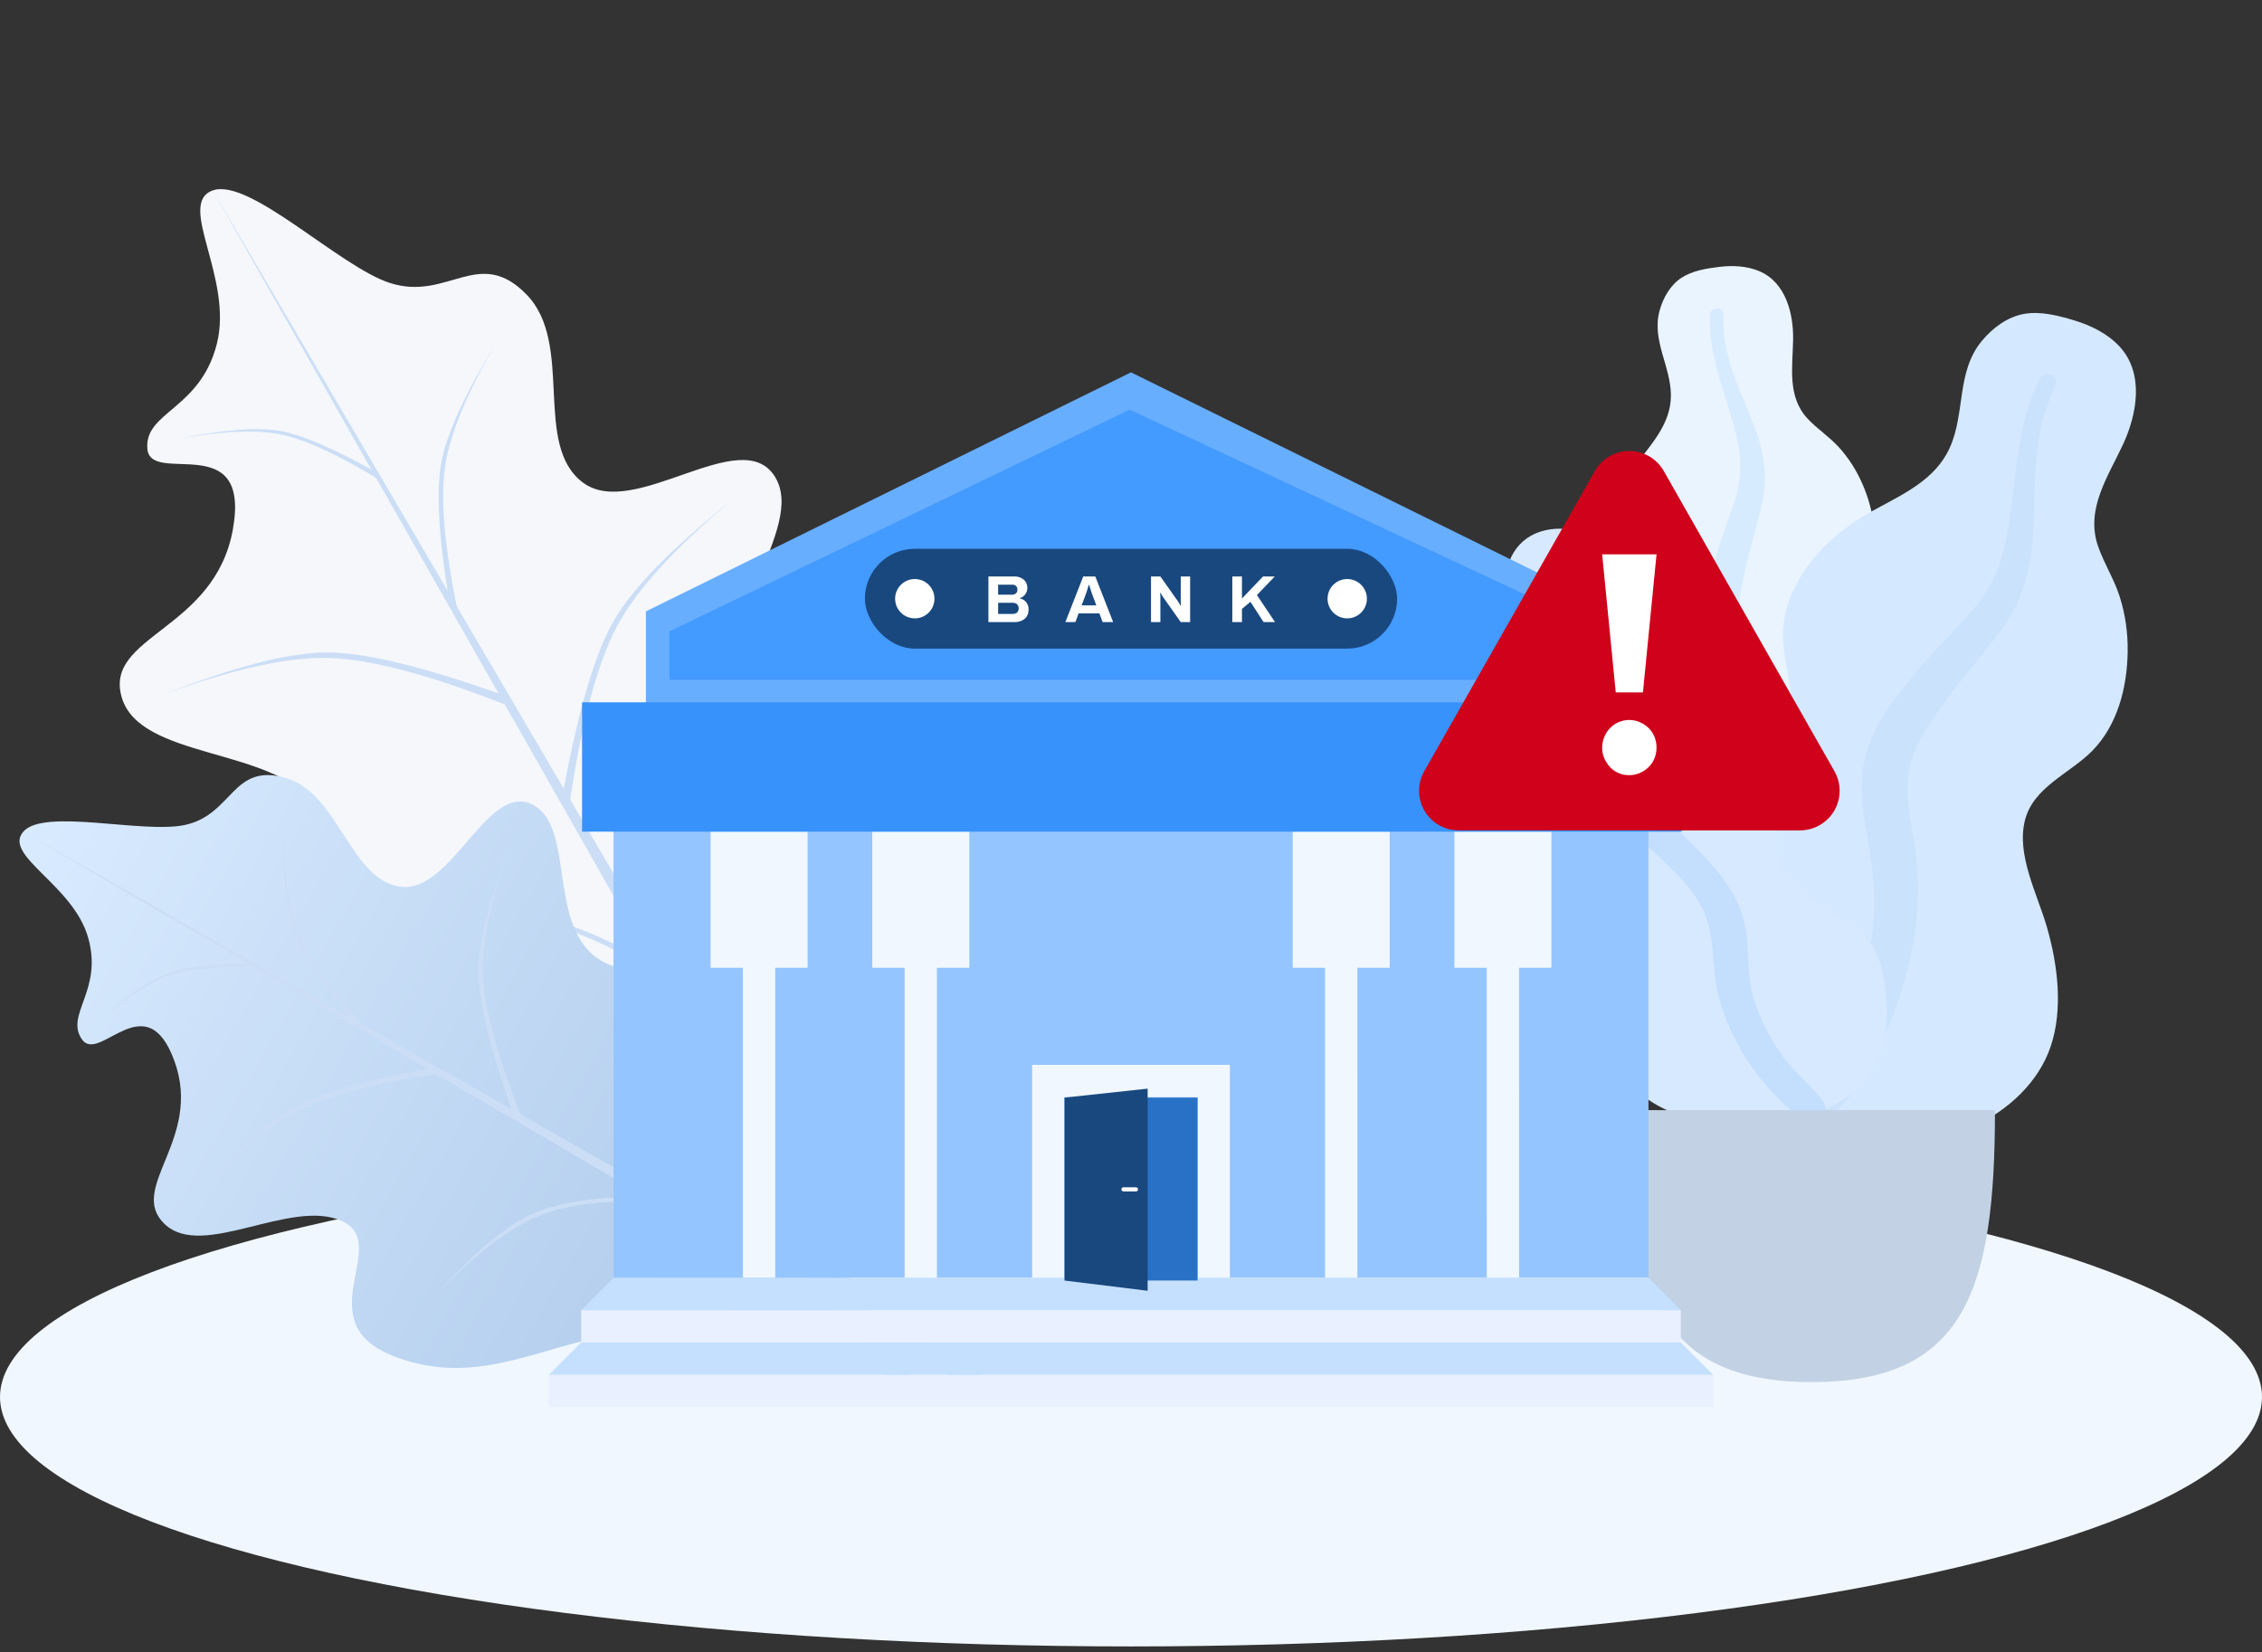 <svg xmlns="http://www.w3.org/2000/svg" width="115" height="84" viewBox="0 0 115 84">
  <rect x="0" y="0" width="115" height="84" fill="#333333" stroke="none"/>
  <defs>
    <linearGradient id="ic_bank_not_added-a" x1="50%" x2="50%" y1="0%" y2="100%">
      <stop offset="0%" stop-color="#D9EBFF"/>
      <stop offset="100%" stop-color="#ACC8E9"/>
    </linearGradient>
  </defs>
  <g fill="none" fill-rule="evenodd">
    <ellipse cx="57.5" cy="71.029" fill="#F0F7FF" rx="57.5" ry="12.684"/>
    <g transform="translate(-6.765)">
      <g fill-rule="nonzero" transform="translate(82.868 13.53)">
        <g transform="translate(5.494)">
          <path fill="#EAF4FF" d="M5.795,0.041 C6.479,-0.042 7.209,-0.013 7.846,0.257 C9.199,0.83 9.584,2.426 9.565,3.722 C9.545,5.118 9.248,6.643 10.311,7.767 C10.8,8.285 11.408,8.68 11.888,9.207 C12.401,9.769 12.803,10.413 13.101,11.105 C13.648,12.374 13.917,13.868 13.416,15.2 C12.976,16.373 11.868,17.431 12.107,18.765 C12.357,20.156 13.762,21.22 14.641,22.256 C15.635,23.429 16.551,24.928 16.701,26.465 C16.846,27.939 16.203,29.43 15.216,30.544 C13.245,32.77 10.283,33.862 7.295,33.855 C6.027,33.852 4.591,33.795 3.496,33.114 C3.158,32.904 2.98,32.668 2.779,32.34 C2.598,32.046 2.36,31.855 2.084,31.647 C1.479,31.19 1.041,30.574 0.762,29.884 C-0.322,27.206 0.544,23.893 2.062,21.515 C2.421,20.952 2.716,20.41 2.541,19.738 C2.359,19.037 1.911,18.405 1.515,17.802 C1.123,17.206 0.676,16.638 0.37,15.994 C0.049,15.32 -0.041,14.613 0.016,13.875 C0.122,12.488 0.722,11.209 1.571,10.093 C2.389,9.019 3.35,7.991 3.352,6.584 C3.354,5.092 2.355,3.765 2.781,2.248 C2.957,1.62 3.311,0.976 3.881,0.599 C4.429,0.238 5.151,0.12 5.795,0.041 Z"/>
          <path fill="#D7EBFF" d="M5.348,2.426 C5.36,2.226 5.599,2.106 5.786,2.158 C6.033,2.227 6.028,2.457 6.022,2.662 C6.002,3.292 6.093,3.904 6.245,4.516 C6.56,5.787 7.143,6.958 7.605,8.179 C8.067,9.4 8.283,10.659 8.012,11.95 C7.757,13.168 7.356,14.353 7.095,15.572 C6.865,16.646 6.62,17.779 6.971,18.851 C7.308,19.882 8.054,20.722 8.591,21.654 C9.702,23.583 10.196,25.724 10.262,27.927 C10.292,28.95 10.265,29.982 10.027,30.985 C9.89,31.563 9.706,32.343 9.21,32.742 C8.982,32.926 8.59,32.99 8.398,32.717 C8.217,32.462 8.376,32.066 8.433,31.794 C8.682,30.616 8.732,29.411 8.672,28.214 C8.614,27.055 8.477,25.898 8.112,24.791 C7.772,23.763 7.257,22.841 6.65,21.942 C6.032,21.026 5.39,20.108 5.134,19.023 C4.875,17.921 5.086,16.799 5.367,15.718 C5.666,14.574 6.056,13.464 6.46,12.351 C6.853,11.267 6.993,10.241 6.775,9.106 C6.346,6.865 5.198,4.761 5.348,2.426 Z"/>
        </g>
        <g transform="translate(7.644 2.384)">
          <path fill="#D4E8FF" d="M21.712,0.377 C22.559,0.634 23.4,1.048 24.004,1.697 C25.287,3.078 24.894,5.164 24.185,6.688 C23.422,8.329 22.267,9.977 22.918,11.859 C23.218,12.725 23.721,13.508 24.005,14.38 C24.309,15.312 24.44,16.282 24.423,17.254 C24.392,19.04 23.916,20.946 22.624,22.261 C21.486,23.42 19.626,24.096 19.2,25.798 C18.756,27.573 19.842,29.56 20.323,31.242 C20.869,33.145 21.149,35.393 20.511,37.29 C19.899,39.108 18.356,40.537 16.609,41.342 C13.118,42.952 9.065,42.704 5.565,41.145 C4.079,40.483 2.425,39.67 1.501,38.297 C1.216,37.873 1.131,37.501 1.069,37.009 C1.013,36.568 0.835,36.218 0.622,35.828 C0.154,34.973 -0.033,34.018 0.005,33.058 C0.152,29.328 2.922,25.859 5.962,23.835 C6.682,23.355 7.314,22.867 7.465,21.982 C7.622,21.058 7.432,20.078 7.286,19.159 C7.142,18.252 6.919,17.348 6.901,16.427 C6.882,15.463 7.15,14.581 7.608,13.737 C8.467,12.152 9.848,10.95 11.435,10.072 C12.963,9.227 14.634,8.51 15.382,6.846 C16.175,5.083 15.706,2.995 17.008,1.422 C17.548,0.771 18.304,0.192 19.173,0.043 C20.006,-0.1 20.916,0.136 21.712,0.377 Z"/>
          <path fill="#CBE2FD" d="M19.983,3.293 C20.103,3.062 20.444,3.044 20.636,3.204 C20.888,3.415 20.762,3.685 20.647,3.924 C20.293,4.66 20.078,5.433 19.935,6.237 C19.637,7.907 19.704,9.599 19.603,11.287 C19.503,12.973 19.095,14.578 18.101,15.965 C17.164,17.274 16.073,18.468 15.128,19.775 C14.295,20.926 13.414,22.14 13.262,23.592 C13.115,24.99 13.546,26.375 13.685,27.759 C13.973,30.626 13.426,33.419 12.347,36.062 C11.846,37.289 11.272,38.497 10.468,39.561 C10.005,40.173 9.38,41.002 8.591,41.214 C8.227,41.313 7.736,41.183 7.654,40.76 C7.577,40.363 7.97,39.978 8.18,39.685 C9.089,38.42 9.779,37.019 10.338,35.571 C10.879,34.168 11.325,32.726 11.479,31.224 C11.621,29.829 11.503,28.467 11.265,27.085 C11.023,25.677 10.753,24.254 11.024,22.835 C11.299,21.394 12.134,20.177 13.031,19.044 C13.98,17.845 15.019,16.734 16.075,15.628 C17.104,14.55 17.805,13.408 18.147,11.951 C18.821,9.071 18.583,5.979 19.983,3.293 Z"/>
        </g>
        <g transform="translate(0 13.351)">
          <path fill="#D7E9FF" d="M3.179,-1.56319402e-13 C4.587,-1.56319402e-13 5.824,0.745 6.677,1.802 C7.676,3.039 7.878,4.55 8.283,6.025 C8.485,6.759 8.832,7.488 9.44,7.986 C9.993,8.44 10.695,8.531 11.357,8.752 C12.68,9.195 13.749,10.261 14.171,11.563 C14.685,13.15 14.14,14.751 14.234,16.36 C14.32,17.838 15.78,18.76 16.954,19.468 C18.112,20.166 19.155,20.82 19.504,22.181 C19.874,23.624 19.998,25.235 19.486,26.66 C18.633,29.034 16.137,30.079 13.725,30.241 C11.536,30.388 8.784,30.157 7.14,28.571 C6.157,27.623 5.8,26.295 5.845,24.975 C5.872,24.154 6.035,23.341 6.246,22.547 C6.395,21.985 6.597,21.425 6.654,20.844 C6.807,19.298 5.375,19.001 4.157,18.576 C2.608,18.037 1.524,17.018 0.77,15.598 C0.068,14.277 -0.226,12.793 0.194,11.338 C0.409,10.595 0.799,9.92 1.328,9.347 C1.561,9.095 1.889,8.884 2.099,8.619 C2.295,8.371 2.252,8.05 2.185,7.76 C1.872,6.421 0.899,5.311 0.551,3.974 C0.236,2.767 0.422,1.265 1.528,0.486 C2.005,0.149 2.595,0.004 3.179,-1.56319402e-13 Z"/>
          <path fill="#C4DEFE" d="M5.097,3.491 C6.59,5.077 6.995,7.23 7.114,9.316 C7.181,10.486 7.111,11.72 7.456,12.855 C7.751,13.826 8.441,14.569 9.153,15.271 C10.587,16.683 12.185,18.119 12.605,20.164 C12.851,21.363 12.685,22.602 13.025,23.789 C13.334,24.868 13.878,25.927 14.54,26.838 C15.073,27.571 15.767,28.133 16.35,28.816 C16.527,29.025 16.782,29.332 16.709,29.627 C16.623,29.972 16.182,30.081 15.87,30.027 C15.142,29.901 14.528,29.206 14.052,28.702 C13.356,27.964 12.764,27.17 12.283,26.28 C11.749,25.291 11.319,24.242 11.135,23.132 C10.945,21.981 11.039,20.782 10.604,19.678 C9.872,17.819 8.095,16.722 6.81,15.274 C5.209,13.469 5.448,11.223 5.612,9.002 C5.702,7.782 5.792,6.404 5.174,5.29 C4.938,4.865 4.412,4.469 4.311,3.985 C4.218,3.542 4.725,3.095 5.097,3.491 Z"/>
        </g>
        <path fill="#C2D2E4" d="M6.689,42.915 C6.689,51.988 8.172,56.743 16.005,56.743 C23.838,56.743 25.321,51.988 25.321,42.915 L6.689,42.915 Z"/>
      </g>
      <g fill-rule="nonzero" transform="rotate(-30 34.525 4.916)">
        <path fill="#F5F7FB" d="M18.291,59.828 C23.85,55.832 31.921,47.041 33.223,43.449 C34.525,39.858 29.214,41.001 28.641,36.589 C28.068,32.177 35.081,30.634 34.942,27.442 C34.803,24.249 27.649,25.816 26.35,22.868 C25.05,19.92 29.492,16.547 28.641,13.149 C27.79,9.751 24.995,11.451 22.913,9.147 C21.109,7.152 19.419,0.936 17.471,0.572 C15.523,0.207 16.16,4.951 13.748,7.432 C11.335,9.913 8.826,8.565 8.019,10.291 C7.212,12.017 13.117,12.003 9.738,16.008 C6.359,20.012 1.351,17.392 0.573,20.581 C-0.205,23.771 5.925,26.602 6.301,30.101 C6.677,33.6 -0.304,31.322 0.573,37.161 C1.45,42.999 6.281,45.07 9.165,49.166 C11.681,52.74 12.32,56.717 16.651,59.828 C16.927,60.027 18.008,60.032 18.291,59.828 Z"/>
        <path fill="#CBDEF6" d="M29.444,43.459 C26.633,44.098 24.337,44.971 22.555,46.078 C20.773,47.185 19.133,49.367 17.635,52.626 L17.635,51.971 C19.265,48.776 20.905,46.702 22.555,45.751 C24.205,44.799 26.502,44.035 29.444,43.459 Z"/>
        <path fill="#CBDEF6" d="M17.307,37.566 C14.497,38.206 12.2,39.079 10.418,40.185 C8.637,41.292 6.887,43.474 5.17,46.733 L5.17,46.078 C7.019,42.883 8.768,40.809 10.418,39.858 C12.068,38.906 14.365,38.142 17.307,37.566 Z" transform="matrix(-1 0 0 1 22.477 0)"/>
        <path fill="#CBDEF6" d="M32.396,27.417 C28.711,28.057 25.977,28.93 24.195,30.036 C22.414,31.143 20.227,33.325 17.635,36.584 L17.635,35.929 C20.359,32.734 22.545,30.66 24.195,29.709 C25.845,28.757 28.579,27.993 32.396,27.417 Z"/>
        <path fill="#CBDEF6" d="M17.307,21.524 C13.622,22.164 10.888,23.037 9.106,24.143 C7.324,25.25 5.138,27.432 2.546,30.691 L2.546,30.036 C5.269,26.841 7.456,24.767 9.106,23.816 C10.756,22.864 13.49,22.101 17.307,21.524 Z" transform="matrix(-1 0 0 1 19.853 0)"/>
        <path fill="#CBDEF6" d="M27.589,16.289 C24.695,16.79 22.548,17.474 21.149,18.343 C19.749,19.212 18.033,20.926 15.998,23.486 L15.998,22.971 C18.136,20.461 19.853,18.833 21.149,18.086 C22.444,17.339 24.591,16.74 27.589,16.289 Z" transform="rotate(-20 21.794 19.887)"/>
        <path fill="#CBDEF6" d="M18.067,11.377 C15.83,11.764 14.171,12.294 13.089,12.965 C12.008,13.637 10.68,14.962 9.108,16.94 L9.108,16.542 C10.76,14.602 12.088,13.344 13.089,12.767 C14.091,12.189 15.75,11.726 18.067,11.377 Z" transform="scale(-1 1) rotate(-10 0 169.463)"/>
        <polygon fill="#CBDEF6" points="17.467 .572 17.963 71.262 16.979 71.262"/>
      </g>
      <g fill-rule="nonzero" transform="rotate(-60 47.268 26.744)">
        <path fill="url(#ic_bank_not_added-a)" d="M14.807,48.432 C19.307,45.197 25.841,38.081 26.895,35.173 C27.949,32.266 23.649,33.191 23.185,29.62 C22.722,26.048 28.399,24.799 28.286,22.215 C28.174,19.63 22.383,20.898 21.331,18.512 C20.279,16.126 23.875,13.395 23.185,10.645 C22.496,7.894 20.234,9.27 18.548,7.405 C17.088,5.789 15.72,0.758 14.143,0.463 C12.567,0.168 13.082,4.008 11.129,6.016 C9.176,8.025 7.145,6.933 6.492,8.33 C5.839,9.728 10.618,9.717 7.883,12.959 C5.148,16.2 1.093,14.079 0.464,16.661 C-0.166,19.243 4.797,21.535 5.101,24.367 C5.405,27.2 -0.246,25.356 0.464,30.082 C1.174,34.808 5.085,36.485 7.419,39.801 C9.456,42.694 9.973,45.914 13.479,48.432 C13.703,48.593 14.578,48.597 14.807,48.432 Z"/>
        <path fill="#CBDEF6" d="M23.835,35.181 C21.56,35.699 19.702,36.405 18.259,37.301 C16.817,38.197 15.489,39.964 14.276,42.602 L14.276,42.072 C15.596,39.485 16.923,37.807 18.259,37.036 C19.595,36.266 21.454,35.648 23.835,35.181 Z"/>
        <path fill="#CBDEF6" d="M14.01,30.411 C11.735,30.928 9.876,31.635 8.434,32.531 C6.991,33.427 5.575,35.193 4.185,37.831 L4.185,37.301 C5.682,34.715 7.098,33.036 8.434,32.266 C9.77,31.496 11.629,30.877 14.01,30.411 Z" transform="matrix(-1 0 0 1 18.196 0)"/>
        <path fill="#CBDEF6" d="M26.225,22.195 C23.242,22.713 21.029,23.419 19.587,24.315 C18.144,25.211 16.374,26.978 14.276,29.616 L14.276,29.086 C16.481,26.499 18.251,24.82 19.587,24.05 C20.923,23.28 23.135,22.661 26.225,22.195 Z"/>
        <path fill="#CBDEF6" d="M14.01,17.424 C11.027,17.942 8.814,18.649 7.372,19.545 C5.929,20.44 4.159,22.207 2.061,24.845 L2.061,24.315 C4.266,21.728 6.036,20.05 7.372,19.28 C8.708,18.509 10.92,17.891 14.01,17.424 Z" transform="matrix(-1 0 0 1 16.071 0)"/>
        <path fill="#CBDEF6" d="M22.334,13.186 C19.991,13.592 18.253,14.146 17.12,14.849 C15.988,15.553 14.598,16.94 12.951,19.012 L12.951,18.596 C14.682,16.564 16.071,15.246 17.12,14.641 C18.169,14.036 19.907,13.551 22.334,13.186 Z" transform="rotate(-20 17.643 16.1)"/>
        <path fill="#CBDEF6" d="M14.626,9.21 C12.815,9.523 11.472,9.952 10.596,10.496 C9.72,11.039 8.646,12.112 7.373,13.713 L7.373,13.391 C8.711,11.821 9.785,10.802 10.596,10.335 C11.407,9.867 12.75,9.492 14.626,9.21 Z" transform="scale(-1 1) rotate(-10 0 137.185)"/>
        <polygon fill="#CBDEF6" points="14.14 .463 14.541 57.688 13.745 57.688"/>
      </g>
      <g transform="translate(34.67 18.603)">
        <rect width="59.191" height="1.644" y="51.299" fill="#E9F0FF"/>
        <rect width="55.903" height="1.644" x="1.644" y="48.011" fill="#E9F0FF"/>
        <polygon fill="#94C5FF" points="3.288 21.703 55.903 21.703 55.903 46.366 3.288 46.366"/>
        <path fill="#F0F7FF" d="M34.622,35.538 L34.622,46.366 L32.978,46.366 L32.978,37.182 L26.213,37.182 L26.213,46.366 L24.569,46.366 L24.569,35.538 L34.622,35.538 Z M50.97,23.683 L50.97,30.606 L49.325,30.605 L49.326,46.366 L47.682,46.366 L47.681,30.605 L46.038,30.606 L46.038,23.683 L50.97,23.683 Z M42.749,23.683 L42.749,30.606 L41.104,30.605 L41.105,46.366 L39.461,46.366 L39.46,30.605 L37.817,30.606 L37.817,23.683 L42.749,23.683 Z M21.375,23.683 L21.375,30.606 L19.73,30.605 L19.73,46.366 L18.086,46.366 L18.086,30.605 L16.442,30.606 L16.442,23.683 L21.375,23.683 Z M13.154,23.683 L13.154,30.606 L11.509,30.605 L11.509,46.366 L9.865,46.366 L9.865,30.605 L8.221,30.606 L8.221,23.683 L13.154,23.683 Z"/>
        <polygon fill="#68AEFF" points="4.933 12.483 29.595 .329 54.259 12.483 54.259 18.415 4.933 18.415"/>
        <polygon fill="#439AFF" points="29.529 2.225 50.657 12.105 50.657 15.964 6.128 15.964 6.128 13.499"/>
        <polygon fill="#3792FC" points="1.688 17.107 57.59 17.107 57.59 23.683 1.688 23.683"/>
        <g transform="translate(0 9.301)">
          <polygon fill="#C5E0FF" points="3.288 37.065 1.644 38.709 57.547 38.709 55.903 37.065"/>
          <polygon fill="#C5E0FF" points="1.644 40.353 0 41.998 59.191 41.998 57.547 40.353"/>
          <rect width="3.382" height="9.301" x="29.596" y="27.904" fill="#2871C6"/>
          <polygon fill="#19487F" points="26.213 27.904 30.441 27.448 30.441 37.725 26.213 37.206"/>
          <path fill="#FFF" d="M29.212,32.463 L29.846,32.463 C29.905,32.463 29.952,32.51 29.952,32.569 C29.952,32.627 29.905,32.674 29.846,32.674 L29.212,32.674 C29.154,32.674 29.106,32.627 29.106,32.569 C29.106,32.51 29.154,32.463 29.212,32.463 Z"/>
          <rect width="27.059" height="5.074" x="16.066" fill="#19487F" rx="2.537"/>
          <circle cx="18.603" cy="2.537" r="1" fill="#FFF"/>
          <circle cx="40.588" cy="2.537" r="1" fill="#FFF"/>
          <path fill="#FFF" fill-rule="nonzero" d="M22.346,1.407 L23.675,1.407 C23.797,1.407 23.908,1.431 24.007,1.48 C24.106,1.528 24.184,1.596 24.24,1.683 C24.296,1.77 24.325,1.869 24.325,1.982 C24.325,2.111 24.289,2.222 24.218,2.315 C24.147,2.409 24.056,2.474 23.946,2.51 L23.946,2.523 C24.077,2.548 24.183,2.612 24.265,2.714 C24.348,2.817 24.389,2.938 24.389,3.078 C24.389,3.288 24.322,3.448 24.188,3.56 C24.054,3.672 23.883,3.727 23.675,3.727 L22.346,3.727 L22.346,1.407 Z M23.537,2.334 C23.627,2.334 23.697,2.311 23.746,2.264 C23.796,2.218 23.821,2.159 23.821,2.087 C23.821,2.001 23.798,1.936 23.751,1.891 C23.705,1.846 23.641,1.823 23.56,1.823 L22.84,1.823 L22.84,2.334 L23.537,2.334 Z M23.594,3.311 C23.68,3.311 23.75,3.287 23.804,3.237 C23.858,3.187 23.885,3.116 23.885,3.024 C23.885,2.94 23.858,2.873 23.804,2.821 C23.75,2.769 23.671,2.743 23.567,2.743 L22.84,2.743 L22.84,3.311 L23.594,3.311 Z M27.166,1.407 L27.781,1.407 L28.688,3.727 L28.153,3.727 L27.988,3.284 L26.932,3.284 L26.767,3.727 L26.259,3.727 L27.166,1.407 Z M27.832,2.875 L27.612,2.286 L27.535,2.05 L27.467,1.83 L27.45,1.83 L27.338,2.192 C27.325,2.231 27.314,2.263 27.305,2.286 L27.085,2.875 L27.832,2.875 Z M30.612,1.407 L31.089,1.407 L32.003,2.698 L32.105,2.871 C32.11,2.881 32.115,2.889 32.118,2.895 L32.135,2.885 L32.132,2.834 L32.129,2.797 C32.126,2.757 32.124,2.721 32.124,2.689 L32.124,1.407 L32.601,1.407 L32.601,3.727 L32.124,3.727 L31.228,2.456 L31.187,2.394 L31.096,2.232 L31.079,2.243 L31.088,2.387 L31.089,3.727 L30.612,3.727 L30.612,1.407 Z M34.746,1.407 L35.236,1.407 L35.236,2.527 L36.308,1.407 L36.904,1.407 L35.997,2.351 L36.917,3.727 L36.335,3.727 L35.669,2.696 L35.236,3.054 L35.236,3.727 L34.746,3.727 L34.746,1.407 Z"/>
        </g>
      </g>
    </g>
    <g transform="translate(71.875 22.83)">
      <rect width="7.047" height="13.086" x="7.892" y="4.872" fill="#FFF"/>
      <path fill="#D0021B" fill-rule="nonzero" d="M11.956,0.363 C12.271,0.542 12.532,0.803 12.711,1.118 L21.389,16.383 C21.939,17.349 21.601,18.578 20.634,19.128 C20.331,19.3 19.988,19.391 19.639,19.391 L2.283,19.391 C1.171,19.391 0.27,18.49 0.27,17.378 C0.27,17.029 0.36,16.686 0.533,16.383 L9.211,1.118 C9.76,0.152 10.989,-0.186 11.956,0.363 Z M10.954,13.777 C10.765,13.777 10.586,13.815 10.416,13.889 C10.245,13.963 10.099,14.065 9.976,14.193 C9.853,14.322 9.757,14.473 9.686,14.646 C9.615,14.819 9.579,15 9.579,15.188 C9.579,15.386 9.617,15.569 9.693,15.738 C9.768,15.906 9.868,16.055 9.99,16.183 C10.113,16.312 10.257,16.411 10.423,16.48 C10.588,16.55 10.765,16.584 10.954,16.584 C11.143,16.584 11.323,16.547 11.493,16.473 C11.663,16.399 11.811,16.3 11.939,16.176 C12.067,16.052 12.166,15.904 12.237,15.73 C12.307,15.557 12.343,15.371 12.343,15.173 C12.343,14.985 12.307,14.805 12.237,14.631 C12.166,14.458 12.067,14.31 11.939,14.186 C11.811,14.062 11.663,13.963 11.493,13.889 C11.323,13.815 11.143,13.777 10.954,13.777 Z M12.343,5.357 L9.579,5.357 L10.27,12.374 L11.652,12.374 L12.343,5.357 Z"/>
    </g>
  </g>
</svg>
